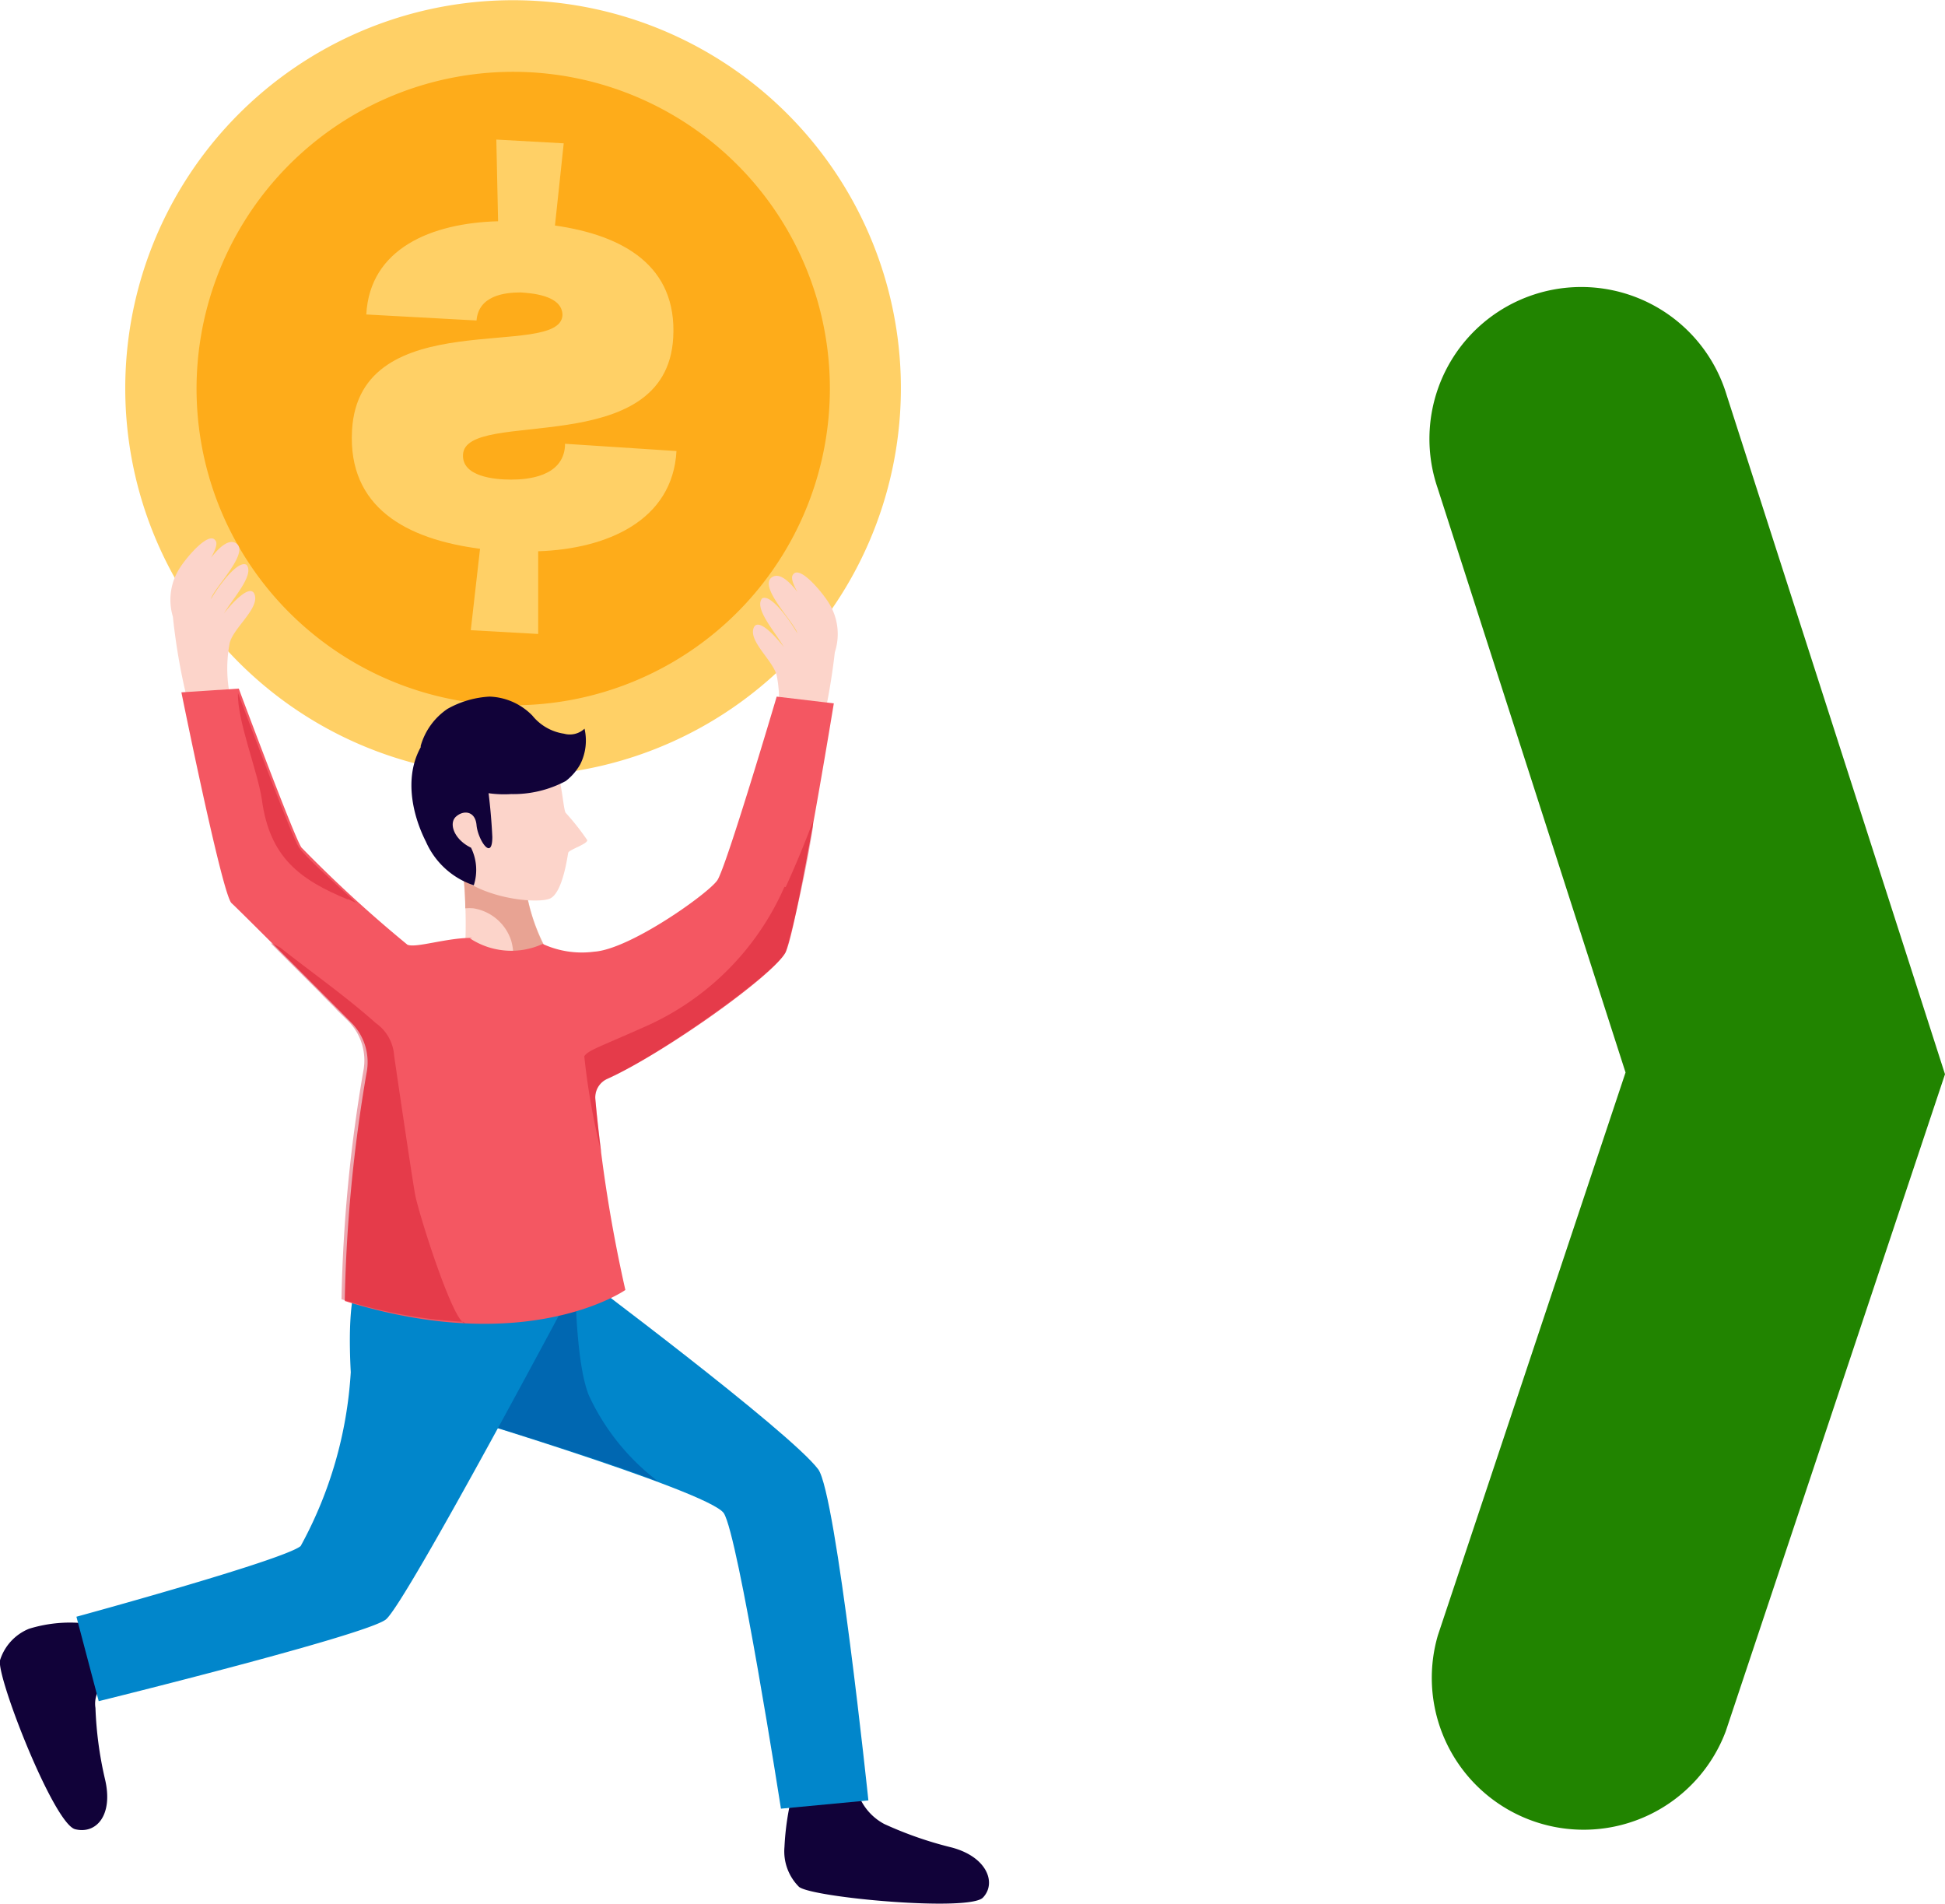 <svg xmlns="http://www.w3.org/2000/svg" xmlns:xlink="http://www.w3.org/1999/xlink" viewBox="0 0 77.63 75.99"><defs><style>.cls-1{fill:none;}.cls-2{isolation:isolate;}.cls-3{fill:#218400;}.cls-4{fill:#ffd066;}.cls-5{fill:#feac1a;}.cls-6{fill:#fcd4ca;}.cls-7{fill:#e8a393;}.cls-8{fill:#110239;}.cls-9{fill:#0186cb;}.cls-10{opacity:0.65;}.cls-11{clip-path:url(#clip-path);}.cls-12{fill:#0056a3;}.cls-13{fill:#f45762;}.cls-14{opacity:0.35;mix-blend-mode:multiply;}.cls-15{clip-path:url(#clip-path-2);}.cls-16{fill:#c9071e;}.cls-17{clip-path:url(#clip-path-3);}.cls-18{clip-path:url(#clip-path-4);}</style><clipPath id="clip-path"><rect class="cls-1" x="16.28" y="50.76" width="9.98" height="8.37"/></clipPath><clipPath id="clip-path-2"><rect class="cls-1" x="9.49" y="27.68" width="4.74" height="8.38"/></clipPath><clipPath id="clip-path-3"><rect class="cls-1" x="10.8" y="37.65" width="7.77" height="15.17"/></clipPath><clipPath id="clip-path-4"><rect class="cls-1" x="23.32" y="32.6" width="9.13" height="13.4"/></clipPath></defs><g class="cls-2"><g id="Capa_2" data-name="Capa 2"><g id="Capa_1-2" data-name="Capa 1"><path class="cls-3" d="M77.63,42.87,68.88,69.09a6.06,6.06,0,0,1-11.49-3.83L64.88,42.8,57.37,19.45a6.06,6.06,0,1,1,11.54-3.7Z"/><path class="cls-4" d="M5.81,20.44A15.48,15.48,0,1,0,15.53.82,15.49,15.49,0,0,0,5.81,20.44"/><path class="cls-5" d="M8.5,19.53a12.64,12.64,0,1,0,7.94-16,12.65,12.65,0,0,0-7.94,16"/><path class="cls-4" d="M19.81,5.57l2.69.15L22.15,9c2.73.39,4.88,1.61,4.72,4.47-.27,4.95-8.29,2.79-8.39,4.67-.05.88,1.25,1,1.92,1s2.06-.12,2.15-1.33v-.1L27,18c-.15,2.77-2.77,3.91-5.52,4l0,3.3-2.69-.15.37-3.25c-2.94-.38-5.28-1.65-5.11-4.72.28-5.12,8.3-2.79,8.4-4.6,0-.81-1.27-.88-1.67-.91-.65,0-1.68.13-1.76,1.12l-4.4-.24c.14-2.64,2.61-3.65,5.26-3.72Z"/><path class="cls-6" d="M7.57,28.3a24.76,24.76,0,0,1-.67-3.69,2.34,2.34,0,0,1,.28-1.95c.28-.44,1.19-1.51,1.43-1.07.2.29-.77,1.52-.91,1.84.17-.36,1.14-2.12,1.72-1.75s-.93,1.83-1,2.23c.31-.53,1.07-1.57,1.42-1.37.33.4-.55,1.34-.9,1.94.21-.28,1.07-1.28,1.23-.73s-.84,1.3-1,1.9a5.4,5.4,0,0,0,.11,2.52c.14.38-1.52.75-1.74.13"/><path class="cls-6" d="M32.62,29.72a25,25,0,0,0,.7-3.69,2.34,2.34,0,0,0-.26-2c-.28-.44-1.18-1.52-1.42-1.08-.2.29.76,1.52.89,1.85-.16-.37-1.12-2.14-1.71-1.77s.92,1.84,1,2.24c-.31-.54-1.06-1.58-1.4-1.39-.34.4.53,1.35.87,1.95-.21-.28-1.06-1.29-1.22-.74s.83,1.31.94,1.91a5.42,5.42,0,0,1-.14,2.52c-.14.38,1.51.77,1.74.15"/><path class="cls-6" d="M18.35,33.91a5.31,5.31,0,0,0,1.38.84,5.86,5.86,0,0,0,1.21.33,7.57,7.57,0,0,0,.77,2.62s.08,1-1.72.72-1.41-1-1.41-1a19.09,19.09,0,0,0-.23-3.54"/><path class="cls-7" d="M20.49,38.4v-.18a2.3,2.3,0,0,0-.09-.69,1.9,1.9,0,0,0-1.5-1.28,1.84,1.84,0,0,0-.33,0,12.65,12.65,0,0,0-.22-2.31,5.31,5.31,0,0,0,1.38.84,5.86,5.86,0,0,0,1.21.33,7.57,7.57,0,0,0,.77,2.62s.06.78-1.22.76V38.4"/><path class="cls-8" d="M31.62,71.61a10.76,10.76,0,0,0-.31,2.1,2,2,0,0,0,.58,1.59c.53.43,6.79,1,7.34.43s.18-1.62-1.24-2a15,15,0,0,1-2.7-.94,2.22,2.22,0,0,1-1.15-1.64Z"/><path class="cls-8" d="M3.51,64.8A5.55,5.55,0,0,0,1.16,65,2,2,0,0,0,0,66.26C-.14,66.93,2.15,72.79,3,73s1.53-.57,1.19-2a14.83,14.83,0,0,1-.38-2.84,1.08,1.08,0,0,1,.81-1.22Z"/><path class="cls-9" d="M16.92,50.76H23s8.54,6.38,9.66,7.88c.72,1,2,13.21,2,13.21l-3.49.33s-1.7-10.89-2.28-11.79-12-4.31-12-4.31-1.44-1.74,0-5.32"/><g class="cls-10"><g class="cls-11"><path class="cls-12" d="M16.92,50.76h6c.06,0,0,3.46.58,4.92a9.11,9.11,0,0,0,2.78,3.45c-2.54-1-9.35-3.05-9.35-3.05s-1.44-1.74,0-5.32"/></g></g><path class="cls-9" d="M14.65,50.56l8.44.47S16.2,64,15.4,64.63,3.94,67.89,3.94,67.89l-.89-3.37S11.3,62.27,12,61.7a16.45,16.45,0,0,0,2-6.94c-.14-2.65.14-3.84.62-4.2"/><path class="cls-13" d="M18.76,37.45a3,3,0,0,0,2.9.22,3.73,3.73,0,0,0,2.05.31c1.43-.09,4.56-2.32,4.92-2.85S31,27.8,31,27.8l2.28.27s-1.47,9-1.92,9.92-4.93,4.09-7.12,5.06a.81.81,0,0,0-.48.79,58,58,0,0,0,1.2,7.64s-3.88,2.72-11.2.44a60.08,60.08,0,0,1,.87-9.1,2.23,2.23,0,0,0-.6-2c-1.48-1.49-4.42-4.44-4.79-4.78s-2-8.41-2-8.41l2.29-.15s2.21,5.93,2.5,6.34a51.7,51.7,0,0,0,4.23,3.88c.33.15,1.61-.29,2.6-.27"/><g class="cls-14"><g class="cls-15"><path class="cls-16" d="M13.89,35.9c-1.94-.8-3.13-1.69-3.44-4-.16-1.1-1-3.19-.95-4.24.36.95,2.17,5.79,2.43,6.16s1.26,1.27,2.3,2.22l-.34-.16"/></g></g><g class="cls-14"><g class="cls-17"><path class="cls-16" d="M18.57,52.82c-.48,0-1.87-4.43-2-5.14s-.76-5-.84-5.56A1.72,1.72,0,0,0,15,40.83c-1.2-1.07-2.53-2-3.8-3a1.93,1.93,0,0,0-.41-.2l2,2,.09.1a.08.08,0,0,1,0,0l.45.45.14.15.43.42a2.23,2.23,0,0,1,.6,2,60.08,60.08,0,0,0-.87,9.1,19.28,19.28,0,0,0,4.86.9"/></g></g><g class="cls-14"><g class="cls-18"><path class="cls-16" d="M31.31,35.39A10.86,10.86,0,0,1,25.68,41c-1.82.81-2.19.91-2.36,1.15A27.94,27.94,0,0,0,24,46c-.11-.88-.2-1.65-.24-2.15a.81.81,0,0,1,.48-.79c2.19-1,6.71-4.24,7.12-5.06a44.59,44.59,0,0,0,1.15-5.39c-.37,1-.75,1.91-1.15,2.79"/></g></g><path class="cls-6" d="M18,30.53s2.93-1.47,3.69-.77.75,2.49.89,2.68a9.71,9.71,0,0,1,.86,1.09c0,.16-.73.38-.76.5s-.21,1.56-.71,1.82-3.41,0-4.22-1.57-.8-3.19.25-3.75"/><path class="cls-8" d="M17.39,29.06l1.84.91a23.39,23.39,0,0,1,.42,3.43c0,1-.58.1-.63-.47s-.52-.61-.82-.34-.08.91.6,1.24a2,2,0,0,1,.11,1.5A3.18,3.18,0,0,1,17,33.59c-.68-1.34-1-3.29.41-4.53"/><path class="cls-8" d="M17.86,28.29a3.84,3.84,0,0,1,1.68-.49,2.5,2.5,0,0,1,1.71.76,2,2,0,0,0,1.26.72.86.86,0,0,0,.82-.2,2.11,2.11,0,0,1-.17,1.42,2.21,2.21,0,0,1-.58.67,4.45,4.45,0,0,1-2.18.52,4.41,4.41,0,0,1-1.49-.16c-.53-.16-2.15-1.45-2.12-1.76a2.66,2.66,0,0,1,1.07-1.48"/></g></g></g></svg>